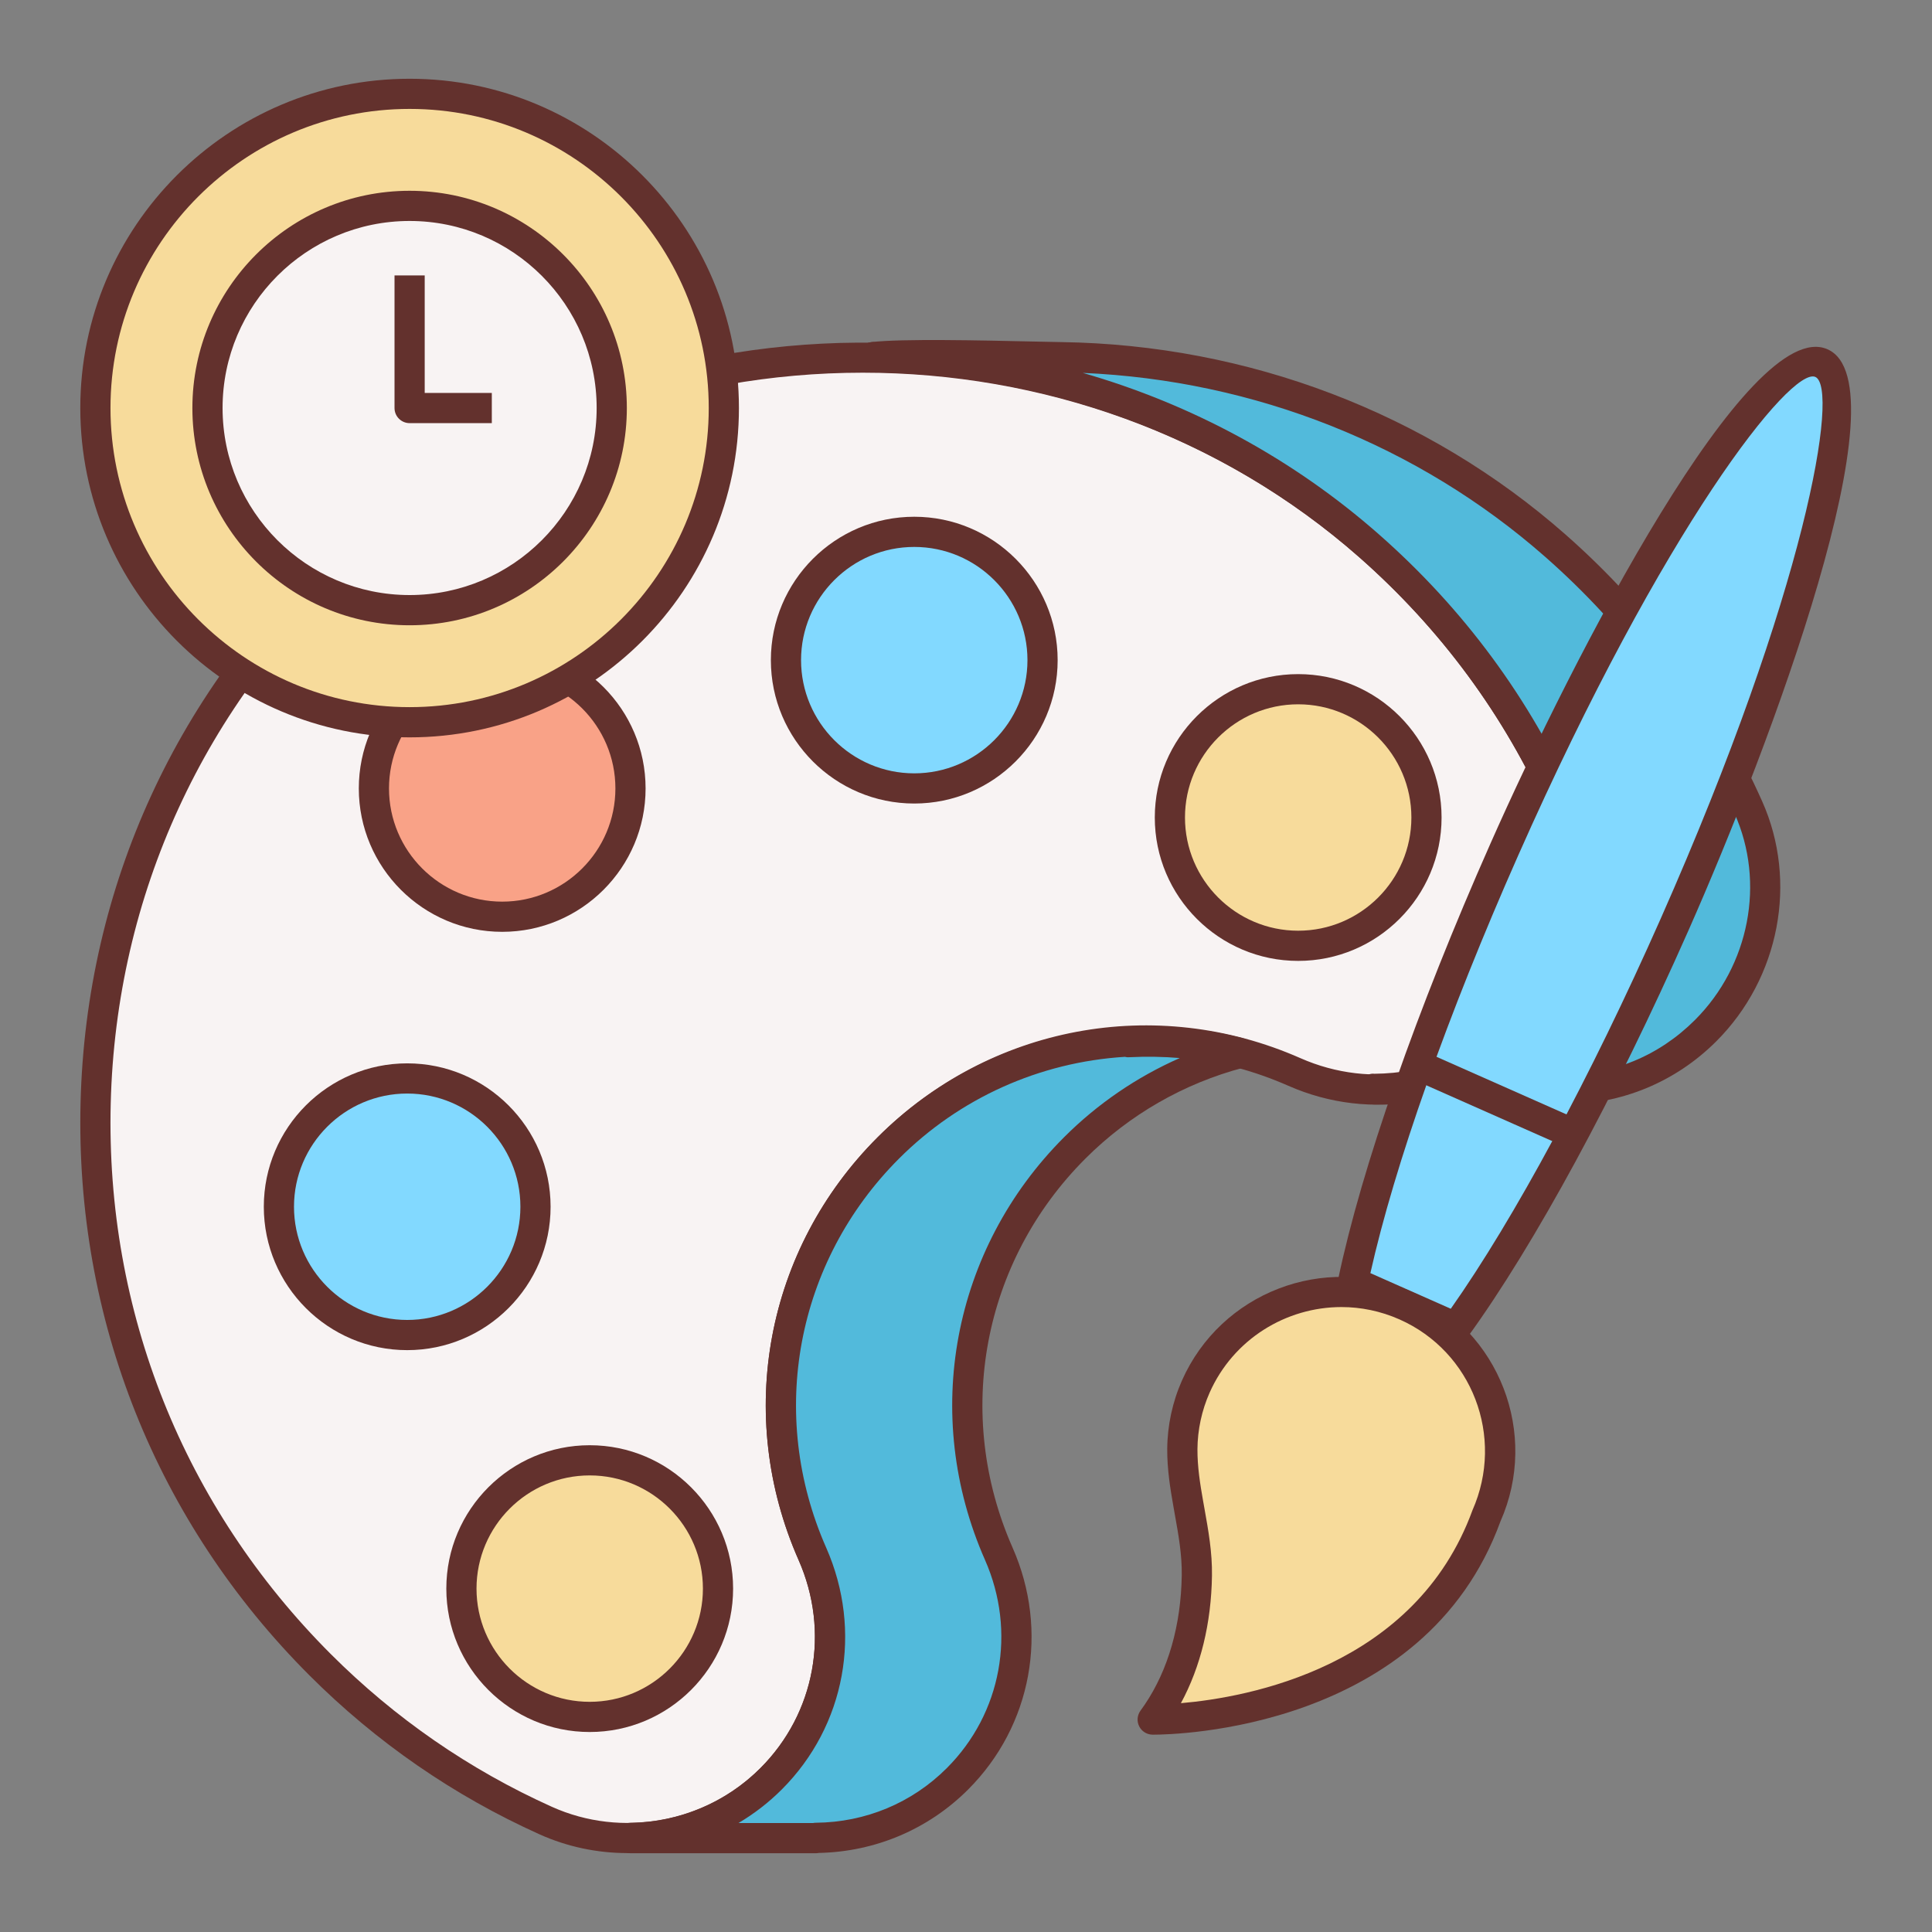 <?xml version="1.0" encoding="iso-8859-1"?>
<!-- Generator: Adobe Illustrator 22.0.1, SVG Export Plug-In . SVG Version: 6.00 Build 0)  -->
<svg version="1.1" id="Layer_1" xmlns="http://www.w3.org/2000/svg" xmlns:xlink="http://www.w3.org/1999/xlink" x="0px" y="0px"
	 viewBox="0 0 64 64" style="enable-background:new 0 0 64 64;" xml:space="preserve">
<rect x="0" y="0" width="64" height="64" fill="#808080" stroke="none"/>
<style type="text/css">
	.st0{fill:#F8F3F3;}
	.st1{fill:#63312D;}
	.st2{fill:#E1DDDD;}
	.st3{fill:#84DBFF;}
	.st4{fill:#CAF4FF;}
	.st5{fill:#52BADB;}
	.st6{fill:#F9DD9D;}
	.st7{fill:#FFEECF;}
	.st8{fill:#EFC36A;}
	.st9{fill:#F7A085;}
	.st10{fill:#82D9FF;}
	.st11{fill:#F7DB9B;}
	.st12{fill:#F9A287;}
	.st13{fill:#FFC8BB;}
	.st14{fill:#52B8D9;}
	.st15{fill:#DB785A;}
	.st16{fill:#EDCB85;}
	.st17{fill:#DBAB56;}
	.st18{fill:#D3A553;}
	.st19{fill:#FFFFFF;}
</style>
<g>
	<path class="st0" d="M25.543,58.925L25.543,58.925c1.96-1.96,2.487-4.917,1.368-7.453c-1.957-4.438-1.12-9.81,2.516-13.446
		c3.636-3.636,9.007-4.474,13.445-2.517c2.537,1.119,5.496,0.592,7.457-1.369l0,0c1.94-1.94,2.534-4.881,1.416-7.387
		c-1.43-3.206-3.555-6.176-6.397-8.677c-9.59-8.437-24.319-8.345-33.793,0.222C0.688,28.125,0.371,44.914,10.605,55.147
		c2.225,2.225,4.762,3.941,7.469,5.159C20.604,61.446,23.58,60.888,25.543,58.925z"/>
	<path class="st1" d="M20.786,61.386c-0.99,0-1.985-0.203-2.917-0.623c-2.842-1.28-5.405-3.051-7.617-5.263
		c-5.07-5.069-7.763-11.811-7.583-18.98c0.18-7.165,3.217-13.769,8.552-18.593c9.6-8.681,24.736-8.781,34.458-0.226
		c2.815,2.476,5.009,5.453,6.523,8.849c1.185,2.656,0.575,5.849-1.519,7.943c-2.111,2.109-5.256,2.688-8.012,1.472
		c-4.418-1.944-9.477-0.999-12.89,2.414c-3.414,3.413-4.361,8.474-2.413,12.891c1.215,2.756,0.638,5.899-1.472,8.009
		C24.52,60.655,22.662,61.386,20.786,61.386z M28.579,12.346c-6.017,0-12.03,2.11-16.688,6.323
		c-5.13,4.639-8.05,10.987-8.223,17.876c-0.173,6.894,2.416,13.374,7.29,18.248c2.126,2.126,4.589,3.828,7.32,5.058
		c2.325,1.048,5.1,0.531,6.911-1.279c1.815-1.815,2.312-4.523,1.264-6.897c-2.116-4.799-1.087-10.295,2.621-14.002
		c3.707-3.706,9.204-4.735,14-2.622c2.376,1.049,5.084,0.551,6.901-1.264c1.803-1.804,2.331-4.548,1.313-6.829
		c-1.455-3.264-3.564-6.125-6.27-8.506C40.389,14.379,34.482,12.346,28.579,12.346z"/>
	<g>
		<polygon class="st5" points="28.93,11.83 28.927,11.829 28.927,11.83 		"/>
		<path class="st5" d="M57.92,26.753c-1.43-3.206-3.555-6.176-6.397-8.677c-4.65-4.091-10.507-6.163-16.388-6.244
			c-1.164-0.016-5.051-0.142-6.208-0.003c0.001,0,0.003,0,0.004,0.001c5.891,0.081,11.76,2.149,16.417,6.246
			c2.842,2.501,4.967,5.471,6.397,8.677c1.117,2.505,0.523,5.447-1.416,7.387c-1.301,1.301-3.042,1.955-4.808,1.931l-0.002,0.016
			h6.157c1.772,0.029,3.521-0.641,4.827-1.947C58.443,32.2,59.037,29.258,57.92,26.753z"/>
	</g>
	<path class="st5" d="M41.071,34.882C41.07,34.882,41.07,34.882,41.071,34.882c-1.208-0.317-2.454-0.422-3.693-0.36l0.021-0.021
		c-2.899,0.14-5.757,1.31-7.971,3.524c-3.636,3.636-4.474,9.008-2.516,13.446c1.119,2.536,0.592,5.494-1.368,7.453v0
		c-1.26,1.26-2.938,1.932-4.648,1.957l0.002,0.008h6.124c0,0,0.006-0.008,0.007-0.01c1.724-0.014,3.419-0.685,4.69-1.955v0
		c1.96-1.96,2.487-4.917,1.368-7.453c-1.957-4.438-1.12-9.81,2.516-13.446C37.173,36.455,39.068,35.409,41.071,34.882z"/>
	<g>
		<path class="st1" d="M28.931,12.33h-0.003c-0.276,0-0.5-0.224-0.5-0.5s0.224-0.5,0.5-0.5c0.001,0,0.002,0,0.003,0l0,0
			c0.101,0.001,0.195,0.031,0.273,0.083l0,0c0.135,0.09,0.225,0.243,0.225,0.417C29.429,12.106,29.207,12.33,28.931,12.33z"/>
		<path class="st1" d="M51.792,36.587c-0.042,0-0.082,0-0.124-0.001H45.52c-0.144,0-0.28-0.062-0.375-0.169
			c-0.095-0.107-0.139-0.251-0.121-0.394c0.031-0.252,0.245-0.485,0.505-0.453c1.691-0.015,3.273-0.61,4.447-1.784
			c1.803-1.804,2.331-4.548,1.313-6.829c-1.455-3.264-3.564-6.125-6.27-8.506c-4.395-3.866-10.11-6.04-16.094-6.121
			c-0.03,0-0.061-0.004-0.091-0.01c-0.221-0.042-0.392-0.229-0.406-0.461c-0.016-0.265,0.177-0.495,0.439-0.526
			c0.972-0.119,3.709-0.056,5.346-0.02l0.93,0.019c6.206,0.086,12.141,2.348,16.71,6.369c2.814,2.475,5.009,5.452,6.523,8.848l0,0
			c1.185,2.657,0.574,5.85-1.52,7.944C55.503,35.846,53.709,36.587,51.792,36.587z M49.274,35.586h2.403
			c1.708,0.057,3.284-0.61,4.473-1.8c1.803-1.804,2.331-4.549,1.313-6.829l0,0c-1.456-3.265-3.565-6.126-6.271-8.506
			c-4.208-3.703-9.624-5.854-15.321-6.098c3.622,1.042,6.977,2.857,9.807,5.348c2.815,2.476,5.009,5.453,6.523,8.849
			c1.185,2.656,0.575,5.849-1.519,7.943C50.255,34.92,49.783,35.286,49.274,35.586z"/>
	</g>
	<path class="st1" d="M27.021,61.391h-6.125c-0.245,0-0.453-0.177-0.493-0.418c-0.024-0.144,0.015-0.295,0.108-0.407
		c0.094-0.111,0.23-0.182,0.376-0.184c1.63-0.023,3.158-0.666,4.302-1.811c1.815-1.815,2.312-4.523,1.264-6.897
		c-2.116-4.799-1.087-10.295,2.621-14.002c2.216-2.216,5.164-3.52,8.3-3.67c0.05-0.006,0.099,0.002,0.145,0.014
		c1.289-0.049,2.524,0.081,3.678,0.384c0.22,0.058,0.374,0.256,0.374,0.483s-0.153,0.426-0.373,0.483
		c-1.978,0.52-3.791,1.562-5.242,3.013c-3.414,3.414-4.36,8.474-2.412,12.891c1.215,2.756,0.637,5.899-1.473,8.009
		c-1.316,1.317-3.069,2.062-4.945,2.102C27.092,61.387,27.057,61.391,27.021,61.391z M24.462,60.391h2.467
		c0.031-0.006,0.062-0.01,0.094-0.01c1.647-0.014,3.188-0.656,4.341-1.81c1.815-1.815,2.312-4.523,1.265-6.897
		c-2.116-4.799-1.087-10.294,2.62-14.002c1.108-1.108,2.411-1.997,3.833-2.623c-0.546-0.046-1.106-0.055-1.68-0.027
		c-0.047,0.005-0.095-0.002-0.139-0.013c-2.828,0.176-5.479,1.368-7.481,3.37c-3.414,3.413-4.361,8.474-2.413,12.891
		c1.215,2.756,0.638,5.899-1.472,8.009C25.462,59.713,24.98,60.085,24.462,60.391z"/>
	<circle class="st12" cx="16.636" cy="26.118" r="4.25"/>
	<path class="st1" d="M16.636,30.868c-2.619,0-4.75-2.131-4.75-4.75s2.131-4.75,4.75-4.75s4.75,2.131,4.75,4.75
		S19.255,30.868,16.636,30.868z M16.636,22.368c-2.068,0-3.75,1.683-3.75,3.75s1.682,3.75,3.75,3.75s3.75-1.683,3.75-3.75
		S18.704,22.368,16.636,22.368z"/>
	<circle class="st10" cx="30.286" cy="21.868" r="4.25"/>
	<path class="st1" d="M30.286,26.618c-2.619,0-4.75-2.131-4.75-4.75s2.131-4.75,4.75-4.75s4.75,2.131,4.75,4.75
		S32.905,26.618,30.286,26.618z M30.286,18.118c-2.068,0-3.75,1.683-3.75,3.75s1.682,3.75,3.75,3.75s3.75-1.683,3.75-3.75
		S32.354,18.118,30.286,18.118z"/>
	<circle class="st10" cx="13.489" cy="39.974" r="4.25"/>
	<path class="st1" d="M13.489,44.725c-2.619,0-4.75-2.131-4.75-4.75s2.131-4.75,4.75-4.75s4.75,2.131,4.75,4.75
		S16.108,44.725,13.489,44.725z M13.489,36.225c-2.068,0-3.75,1.683-3.75,3.75s1.682,3.75,3.75,3.75s3.75-1.683,3.75-3.75
		S15.557,36.225,13.489,36.225z"/>
	<circle class="st11" cx="43.004" cy="27.081" r="4.25"/>
	<path class="st1" d="M43.004,31.831c-2.619,0-4.75-2.131-4.75-4.75s2.131-4.75,4.75-4.75s4.75,2.131,4.75,4.75
		S45.624,31.831,43.004,31.831z M43.004,23.331c-2.068,0-3.75,1.683-3.75,3.75s1.682,3.75,3.75,3.75s3.75-1.683,3.75-3.75
		S45.072,23.331,43.004,23.331z"/>
	<circle class="st11" cx="19.535" cy="52.625" r="4.25"/>
	<path class="st1" d="M19.535,57.375c-2.619,0-4.75-2.131-4.75-4.75s2.131-4.75,4.75-4.75s4.75,2.131,4.75,4.75
		S22.154,57.375,19.535,57.375z M19.535,48.875c-2.068,0-3.75,1.683-3.75,3.75s1.682,3.75,3.75,3.75s3.75-1.683,3.75-3.75
		S21.603,48.875,19.535,48.875z"/>
	<path class="st10" d="M48.229,43.976c2.081-2.872,4.738-7.691,7.237-13.334c4.247-9.591,6.429-17.924,4.872-18.613
		c-1.556-0.689-6.261,6.527-10.508,16.118c-2.499,5.643-4.281,10.848-5.009,14.32L48.229,43.976z"/>
	<path class="st1" d="M48.229,44.476c-0.068,0-0.137-0.014-0.203-0.043l-3.408-1.51c-0.216-0.096-0.335-0.329-0.287-0.56
		c0.769-3.666,2.606-8.921,5.042-14.419c2.729-6.164,8.57-17.527,11.167-16.373c2.591,1.147-1.887,13.108-4.617,19.272
		c-2.435,5.5-5.092,10.393-7.289,13.425C48.537,44.402,48.385,44.476,48.229,44.476z M45.396,42.174l2.663,1.18
		c2.111-2.998,4.628-7.672,6.95-12.914c4.844-10.94,5.928-17.599,5.126-17.954c-0.803-0.348-5.004,4.925-9.848,15.863
		C47.966,33.59,46.196,38.595,45.396,42.174z"/>
	<path class="st11" d="M39.361,49.8c0.139,0.787,0.3,1.574,0.288,2.389c-0.024,1.603-0.403,3.214-1.309,4.555
		c-0.05,0.074-0.102,0.147-0.154,0.219c0,0,8.529,0.184,11.062-6.762c1.178-2.661-0.024-5.773-2.684-6.951
		c-2.661-1.178-5.773,0.023-6.951,2.684c-0.288,0.651-0.44,1.358-0.445,2.07C39.164,48.611,39.256,49.206,39.361,49.8z"/>
	<path class="st1" d="M38.216,57.463c-0.025,0-0.039,0-0.042,0c-0.186-0.004-0.355-0.111-0.438-0.278s-0.065-0.366,0.044-0.517
		l0.143-0.203c0.777-1.15,1.2-2.632,1.224-4.283c0.01-0.676-0.107-1.333-0.232-2.028l-0.047-0.267
		c-0.1-0.563-0.206-1.219-0.202-1.887c0.005-0.775,0.173-1.56,0.488-2.269c1.288-2.908,4.703-4.226,7.61-2.939
		c2.909,1.288,4.228,4.702,2.939,7.61C47.184,57.315,38.883,57.463,38.216,57.463z M44.437,43.298c-1.831,0-3.58,1.06-4.368,2.838
		c-0.259,0.585-0.398,1.231-0.402,1.87c-0.003,0.585,0.09,1.164,0.186,1.707l0,0l0.047,0.265c0.127,0.711,0.26,1.446,0.248,2.219
		c-0.023,1.573-0.376,3.019-1.029,4.223c2.211-0.19,7.761-1.189,9.658-6.39c1.077-2.436-0.013-5.258-2.417-6.323
		C45.735,43.43,45.081,43.298,44.437,43.298z"/>
	
		<rect x="49.065" y="33.302" transform="matrix(0.405 -0.914 0.914 0.405 -3.79 66.987)" class="st1" width="1" height="6.206"/>
	<circle class="st11" cx="13.569" cy="13.517" r="10.409"/>
	<path class="st1" d="M13.569,24.426c-6.015,0-10.909-4.894-10.909-10.909c0-6.015,4.894-10.908,10.909-10.908
		s10.909,4.894,10.909,10.908C24.478,19.532,19.584,24.426,13.569,24.426z M13.569,3.608c-5.464,0-9.909,4.444-9.909,9.908
		s4.445,9.909,9.909,9.909s9.909-4.445,9.909-9.909S19.033,3.608,13.569,3.608z"/>
	<circle class="st0" cx="13.569" cy="13.517" r="6.696"/>
	<path class="st1" d="M13.569,20.713c-3.968,0-7.196-3.229-7.196-7.196S9.601,6.32,13.569,6.32s7.196,3.229,7.196,7.196
		S17.537,20.713,13.569,20.713z M13.569,7.32c-3.417,0-6.196,2.779-6.196,6.196s2.78,6.196,6.196,6.196s6.196-2.779,6.196-6.196
		S16.985,7.32,13.569,7.32z"/>
	<path class="st1" d="M16.292,14.017h-2.723c-0.276,0-0.5-0.224-0.5-0.5V9.123h1v3.894h2.223V14.017z"/>
</g>
</svg>
